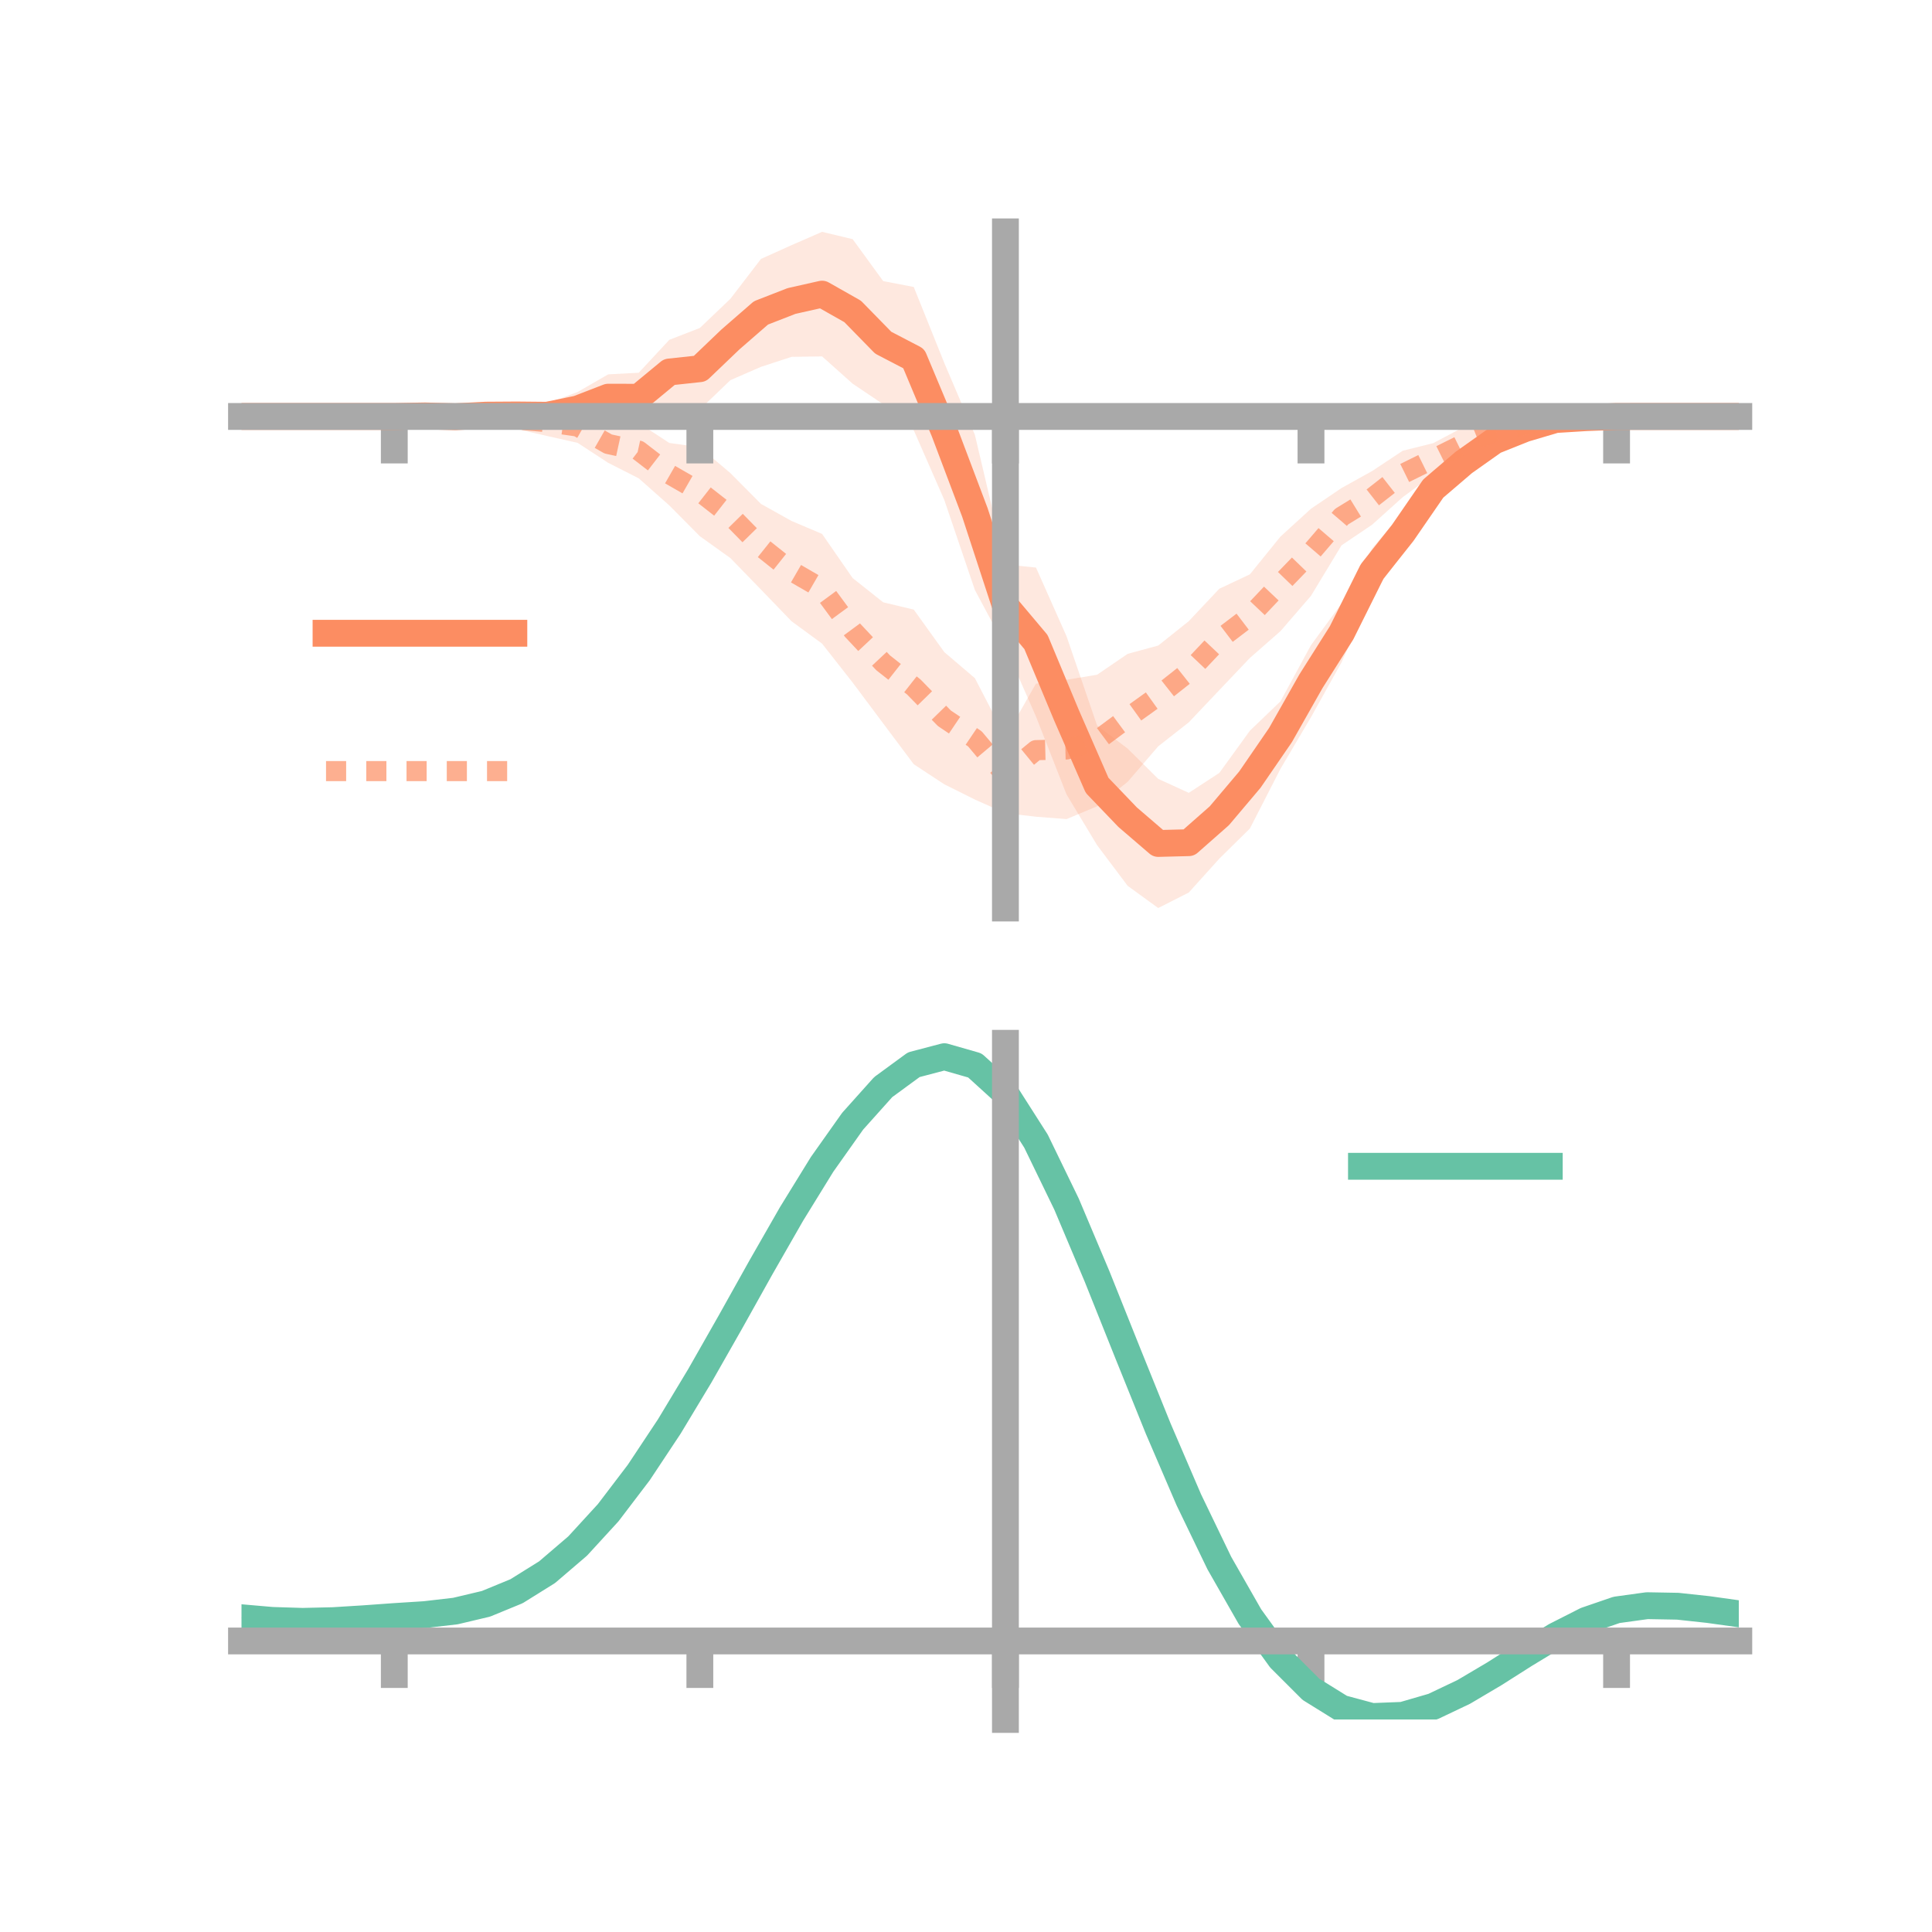 <?xml version="1.0" encoding="utf-8" standalone="no"?>
<!DOCTYPE svg PUBLIC "-//W3C//DTD SVG 1.1//EN"
  "http://www.w3.org/Graphics/SVG/1.1/DTD/svg11.dtd">
<!-- Created with matplotlib (https://matplotlib.org/) -->
<svg height="144pt" version="1.1" viewBox="0 0 144 144" width="144pt" xmlns="http://www.w3.org/2000/svg" xmlns:xlink="http://www.w3.org/1999/xlink">
 <defs>
  <style type="text/css">*{stroke-linecap:butt;stroke-linejoin:round;}</style>
 </defs>
 <g id="figure_1">
  <g id="patch_1">
   <path d="M 0 144 
L 144 144 
L 144 0 
L 0 0 
z
" style="fill:none;"/>
  </g>
  <g id="axes_1">
   <g id="patch_2">
    <path d="M 18 67.68 
L 129.6 67.68 
L 129.6 17.28 
L 18 17.28 
z
" style="fill:none;"/>
   </g>
   <g id="PolyCollection_1">
    <path clip-path="url(#p869c7d2c4a)" d="M 18 31.041 
L 18 31.041 
L 20.278 31.041 
L 22.555 31.041 
L 24.833 31.041 
L 27.11 31.041 
L 29.388 31.041 
L 31.665 30.913 
L 33.943 30.848 
L 36.22 30.492 
L 38.498 30.304 
L 40.776 30.074 
L 43.053 29.216 
L 45.331 27.902 
L 47.608 27.782 
L 49.886 25.33 
L 52.163 24.444 
L 54.441 22.269 
L 56.718 19.3 
L 58.996 18.273 
L 61.273 17.28 
L 63.551 17.825 
L 65.829 20.953 
L 68.106 21.389 
L 70.384 27.057 
L 72.661 32.406 
L 74.939 42.071 
L 77.216 42.303 
L 79.494 47.424 
L 81.771 54.075 
L 84.049 55.796 
L 86.327 58.053 
L 88.604 59.094 
L 90.882 57.608 
L 93.159 54.463 
L 95.437 52.275 
L 97.714 48.087 
L 99.992 44.977 
L 102.269 40.877 
L 104.547 38.187 
L 106.824 35.086 
L 109.102 33.668 
L 111.38 32.229 
L 113.657 31.517 
L 115.935 31.032 
L 118.212 31.059 
L 120.49 31.041 
L 122.767 31.041 
L 125.045 31.041 
L 127.322 31.041 
L 129.6 31.041 
L 129.6 31.041 
L 129.6 31.041 
L 127.322 31.041 
L 125.045 31.041 
L 122.767 31.041 
L 120.49 31.045 
L 118.212 31.201 
L 115.935 31.509 
L 113.657 32.376 
L 111.38 33.483 
L 109.102 35.268 
L 106.824 37.749 
L 104.547 41.257 
L 102.269 44.313 
L 99.992 49.362 
L 97.714 53.453 
L 95.437 57.308 
L 93.159 61.753 
L 90.882 63.998 
L 88.604 66.525 
L 86.327 67.68 
L 84.049 66.024 
L 81.771 62.994 
L 79.494 59.215 
L 77.216 53.406 
L 74.939 48.233 
L 72.661 43.973 
L 70.384 37.266 
L 68.106 32.067 
L 65.829 30.131 
L 63.551 28.598 
L 61.273 26.564 
L 58.996 26.598 
L 56.718 27.343 
L 54.441 28.334 
L 52.163 30.517 
L 49.886 30.121 
L 47.608 31.435 
L 45.331 31.305 
L 43.053 31.75 
L 40.776 31.825 
L 38.498 31.553 
L 36.22 31.395 
L 33.943 31.274 
L 31.665 31.084 
L 29.388 31.041 
L 27.11 31.041 
L 24.833 31.041 
L 22.555 31.041 
L 20.278 31.041 
L 18 31.041 
z
" style="fill:#fc8d62;fill-opacity:0.2;"/>
   </g>
   <g id="PolyCollection_2">
    <path clip-path="url(#p869c7d2c4a)" d="M 18 31.041 
L 18 31.041 
L 20.278 31.041 
L 22.555 31.041 
L 24.833 31.041 
L 27.11 31.041 
L 29.388 31.041 
L 31.665 30.934 
L 33.943 30.799 
L 36.22 30.366 
L 38.498 30.546 
L 40.776 30.438 
L 43.053 30.572 
L 45.331 31.689 
L 47.608 31.524 
L 49.886 33.015 
L 52.163 33.333 
L 54.441 35.264 
L 56.718 37.558 
L 58.996 38.83 
L 61.273 39.795 
L 63.551 43.086 
L 65.829 44.892 
L 68.106 45.437 
L 70.384 48.606 
L 72.661 50.544 
L 74.939 54.945 
L 77.216 50.951 
L 79.494 50.667 
L 81.771 50.29 
L 84.049 48.735 
L 86.327 48.115 
L 88.604 46.299 
L 90.882 43.88 
L 93.159 42.808 
L 95.437 39.996 
L 97.714 37.917 
L 99.992 36.374 
L 102.269 35.11 
L 104.547 33.598 
L 106.824 33.03 
L 109.102 31.822 
L 111.38 31.424 
L 113.657 31.09 
L 115.935 31.004 
L 118.212 30.96 
L 120.49 31.041 
L 122.767 31.041 
L 125.045 31.041 
L 127.322 31.041 
L 129.6 31.041 
L 129.6 31.041 
L 129.6 31.041 
L 127.322 31.041 
L 125.045 31.041 
L 122.767 31.041 
L 120.49 31.044 
L 118.212 31.211 
L 115.935 31.49 
L 113.657 32.222 
L 111.38 32.893 
L 109.102 34.332 
L 106.824 35.383 
L 104.547 37.059 
L 102.269 39.109 
L 99.992 40.645 
L 97.714 44.408 
L 95.437 47.044 
L 93.159 49.04 
L 90.882 51.435 
L 88.604 53.84 
L 86.327 55.626 
L 84.049 58.273 
L 81.771 60.096 
L 79.494 61.051 
L 77.216 60.873 
L 74.939 60.612 
L 72.661 59.593 
L 70.384 58.459 
L 68.106 56.962 
L 65.829 53.921 
L 63.551 50.874 
L 61.273 47.972 
L 58.996 46.303 
L 56.718 43.942 
L 54.441 41.597 
L 52.163 39.967 
L 49.886 37.671 
L 47.608 35.652 
L 45.331 34.497 
L 43.053 33.008 
L 40.776 32.496 
L 38.498 31.974 
L 36.22 31.577 
L 33.943 31.195 
L 31.665 31.109 
L 29.388 31.041 
L 27.11 31.041 
L 24.833 31.041 
L 22.555 31.041 
L 20.278 31.041 
L 18 31.041 
z
" style="fill:#fc8d62;fill-opacity:0.2;"/>
   </g>
   <g id="matplotlib.axis_1">
    <g id="xtick_1">
     <g id="line2d_1">
      <defs>
       <path d="M 0 0 
L 0 3.5 
" id="m49fcba3b77" style="stroke:#a9a9a9;stroke-width:2;"/>
      </defs>
      <g>
       <use style="fill:#a9a9a9;stroke:#a9a9a9;stroke-width:2;" x="29.388" xlink:href="#m49fcba3b77" y="31.041"/>
      </g>
     </g>
    </g>
    <g id="xtick_2">
     <g id="line2d_2">
      <g>
       <use style="fill:#a9a9a9;stroke:#a9a9a9;stroke-width:2;" x="52.163" xlink:href="#m49fcba3b77" y="31.041"/>
      </g>
     </g>
    </g>
    <g id="xtick_3">
     <g id="line2d_3">
      <g>
       <use style="fill:#a9a9a9;stroke:#a9a9a9;stroke-width:2;" x="74.939" xlink:href="#m49fcba3b77" y="31.041"/>
      </g>
     </g>
    </g>
    <g id="xtick_4">
     <g id="line2d_4">
      <g>
       <use style="fill:#a9a9a9;stroke:#a9a9a9;stroke-width:2;" x="97.714" xlink:href="#m49fcba3b77" y="31.041"/>
      </g>
     </g>
    </g>
    <g id="xtick_5">
     <g id="line2d_5">
      <g>
       <use style="fill:#a9a9a9;stroke:#a9a9a9;stroke-width:2;" x="120.49" xlink:href="#m49fcba3b77" y="31.041"/>
      </g>
     </g>
    </g>
   </g>
   <g id="matplotlib.axis_2"/>
   <g id="line2d_6">
    <path clip-path="url(#p869c7d2c4a)" d="M 18 31.041 
L 20.278 31.041 
L 22.555 31.041 
L 24.833 31.041 
L 27.11 31.041 
L 29.388 31.041 
L 31.665 30.999 
L 33.943 31.061 
L 36.22 30.943 
L 38.498 30.928 
L 40.776 30.95 
L 43.053 30.483 
L 45.331 29.603 
L 47.608 29.608 
L 49.886 27.726 
L 52.163 27.481 
L 54.441 25.302 
L 56.718 23.322 
L 58.996 22.435 
L 61.273 21.922 
L 63.551 23.212 
L 65.829 25.542 
L 68.106 26.728 
L 70.384 32.162 
L 72.661 38.19 
L 74.939 45.152 
L 77.216 47.854 
L 79.494 53.32 
L 81.771 58.534 
L 84.049 60.91 
L 86.327 62.867 
L 88.604 62.809 
L 90.882 60.803 
L 93.159 58.108 
L 95.437 54.792 
L 97.714 50.77 
L 99.992 47.17 
L 102.269 42.595 
L 104.547 39.722 
L 106.824 36.417 
L 109.102 34.468 
L 111.38 32.856 
L 113.657 31.946 
L 115.935 31.271 
L 118.212 31.13 
L 120.49 31.043 
L 122.767 31.041 
L 125.045 31.041 
L 127.322 31.041 
L 129.6 31.041 
" style="fill:none;stroke:#fc8d62;stroke-linecap:square;stroke-width:2;"/>
   </g>
   <g id="line2d_7">
    <path clip-path="url(#p869c7d2c4a)" d="M 18 31.041 
L 20.278 31.041 
L 22.555 31.041 
L 24.833 31.041 
L 27.11 31.041 
L 29.388 31.041 
L 31.665 31.021 
L 33.943 30.997 
L 36.22 30.971 
L 38.498 31.26 
L 40.776 31.467 
L 43.053 31.79 
L 45.331 33.093 
L 47.608 33.588 
L 49.886 35.343 
L 52.163 36.65 
L 54.441 38.431 
L 56.718 40.75 
L 58.996 42.567 
L 61.273 43.884 
L 63.551 46.98 
L 65.829 49.407 
L 68.106 51.199 
L 70.384 53.533 
L 72.661 55.069 
L 74.939 57.778 
L 77.216 55.912 
L 79.494 55.859 
L 81.771 55.193 
L 84.049 53.504 
L 86.327 51.871 
L 88.604 50.069 
L 90.882 47.657 
L 93.159 45.924 
L 95.437 43.52 
L 97.714 41.163 
L 99.992 38.509 
L 102.269 37.11 
L 104.547 35.328 
L 106.824 34.206 
L 109.102 33.077 
L 111.38 32.159 
L 113.657 31.656 
L 115.935 31.247 
L 118.212 31.086 
L 120.49 31.042 
L 122.767 31.041 
L 125.045 31.041 
L 127.322 31.041 
L 129.6 31.041 
" style="fill:none;stroke:#fc8d62;stroke-dasharray:1.5,1.5;stroke-dashoffset:0;stroke-opacity:0.7;stroke-width:1.5;"/>
   </g>
   <g id="patch_3">
    <path d="M 74.939 67.68 
L 74.939 17.28 
" style="fill:none;stroke:#a9a9a9;stroke-linecap:square;stroke-linejoin:miter;stroke-width:2;"/>
   </g>
   <g id="patch_4">
    <path d="M 129.6 67.68 
L 129.6 17.28 
" style="fill:none;"/>
   </g>
   <g id="patch_5">
    <path d="M 18 31.041 
L 129.6 31.041 
" style="fill:none;stroke:#a9a9a9;stroke-linecap:square;stroke-linejoin:miter;stroke-width:2;"/>
   </g>
   <g id="patch_6">
    <path d="M 18 17.28 
L 129.6 17.28 
" style="fill:none;"/>
   </g>
   <g id="legend_1">
    <g id="line2d_8">
     <path d="M 24.3 47.2 
L 38.3 47.2 
" style="fill:none;stroke:#fc8d62;stroke-linecap:square;stroke-width:2;"/>
    </g>
    <g id="line2d_9"/>
    <g id="text_1">
     <!--   -->
     <g transform="translate(43.9 49.65)scale(0.07 -0.07)">
      <defs>
       <path id="DejaVuSans-32"/>
      </defs>
      <use xlink:href="#DejaVuSans-32"/>
     </g>
    </g>
    <g id="line2d_10">
     <path d="M 24.3 57.474 
L 38.3 57.474 
" style="fill:none;stroke:#fc8d62;stroke-dasharray:1.5,1.5;stroke-dashoffset:0;stroke-opacity:0.7;stroke-width:1.5;"/>
    </g>
    <g id="line2d_11"/>
    <g id="text_2">
     <!--   -->
     <g transform="translate(43.9 59.924)scale(0.07 -0.07)">
      <use xlink:href="#DejaVuSans-32"/>
     </g>
    </g>
   </g>
  </g>
  <g id="axes_2">
   <g id="patch_7">
    <path d="M 18 128.16 
L 129.6 128.16 
L 129.6 77.76 
L 18 77.76 
z
" style="fill:none;"/>
   </g>
   <g id="PolyCollection_3">
    <path clip-path="url(#p1df4f1930d)" d="M 18 120.618 
L 18 120.537 
L 20.278 120.744 
L 22.555 120.816 
L 24.833 120.755 
L 27.11 120.605 
L 29.388 120.433 
L 31.665 120.282 
L 33.943 120.013 
L 36.22 119.467 
L 38.498 118.517 
L 40.776 117.073 
L 43.053 115.084 
L 45.331 112.542 
L 47.608 109.476 
L 49.886 105.955 
L 52.163 102.079 
L 54.441 97.977 
L 56.718 93.803 
L 58.996 89.732 
L 61.273 85.953 
L 63.551 82.665 
L 65.829 80.071 
L 68.106 78.371 
L 70.384 77.76 
L 72.661 78.424 
L 74.939 80.529 
L 77.216 84.154 
L 79.494 88.923 
L 81.771 94.404 
L 84.049 100.191 
L 86.327 105.928 
L 88.604 111.318 
L 90.882 116.124 
L 93.159 120.178 
L 95.437 123.376 
L 97.714 125.677 
L 99.992 127.101 
L 102.269 127.717 
L 104.547 127.635 
L 106.824 126.986 
L 109.102 125.92 
L 111.38 124.597 
L 113.657 123.179 
L 115.935 121.824 
L 118.212 120.685 
L 120.49 119.91 
L 122.767 119.599 
L 125.045 119.646 
L 127.322 119.9 
L 129.6 120.231 
L 129.6 120.338 
L 129.6 120.338 
L 127.322 120.03 
L 125.045 119.793 
L 122.767 119.756 
L 120.49 120.074 
L 118.212 120.862 
L 115.935 122.035 
L 113.657 123.441 
L 111.38 124.914 
L 109.102 126.287 
L 106.824 127.391 
L 104.547 128.065 
L 102.269 128.16 
L 99.992 127.553 
L 97.714 126.151 
L 95.437 123.904 
L 93.159 120.8 
L 90.882 116.881 
L 88.604 112.239 
L 86.327 107.033 
L 84.049 101.486 
L 81.771 95.884 
L 79.494 90.573 
L 77.216 85.949 
L 74.939 82.434 
L 72.661 80.398 
L 70.384 79.757 
L 68.106 80.347 
L 65.829 81.982 
L 63.551 84.472 
L 61.273 87.62 
L 58.996 91.232 
L 56.718 95.117 
L 54.441 99.095 
L 52.163 103 
L 49.886 106.687 
L 47.608 110.036 
L 45.331 112.955 
L 43.053 115.382 
L 40.776 117.29 
L 38.498 118.686 
L 36.22 119.612 
L 33.943 120.145 
L 31.665 120.404 
L 29.388 120.543 
L 27.11 120.699 
L 24.833 120.831 
L 22.555 120.877 
L 20.278 120.807 
L 18 120.618 
z
" style="fill:#66c2a5;fill-opacity:0.2;"/>
   </g>
   <g id="matplotlib.axis_3">
    <g id="xtick_6">
     <g id="line2d_12">
      <g>
       <use style="fill:#a9a9a9;stroke:#a9a9a9;stroke-width:2;" x="29.388" xlink:href="#m49fcba3b77" y="122.308"/>
      </g>
     </g>
    </g>
    <g id="xtick_7">
     <g id="line2d_13">
      <g>
       <use style="fill:#a9a9a9;stroke:#a9a9a9;stroke-width:2;" x="52.163" xlink:href="#m49fcba3b77" y="122.308"/>
      </g>
     </g>
    </g>
    <g id="xtick_8">
     <g id="line2d_14">
      <g>
       <use style="fill:#a9a9a9;stroke:#a9a9a9;stroke-width:2;" x="74.939" xlink:href="#m49fcba3b77" y="122.308"/>
      </g>
     </g>
    </g>
    <g id="xtick_9">
     <g id="line2d_15">
      <g>
       <use style="fill:#a9a9a9;stroke:#a9a9a9;stroke-width:2;" x="97.714" xlink:href="#m49fcba3b77" y="122.308"/>
      </g>
     </g>
    </g>
    <g id="xtick_10">
     <g id="line2d_16">
      <g>
       <use style="fill:#a9a9a9;stroke:#a9a9a9;stroke-width:2;" x="120.49" xlink:href="#m49fcba3b77" y="122.308"/>
      </g>
     </g>
    </g>
   </g>
   <g id="matplotlib.axis_4"/>
   <g id="line2d_17">
    <path clip-path="url(#p1df4f1930d)" d="M 18 120.577 
L 20.278 120.775 
L 22.555 120.846 
L 24.833 120.793 
L 27.11 120.652 
L 29.388 120.488 
L 31.665 120.343 
L 33.943 120.079 
L 36.22 119.539 
L 38.498 118.602 
L 40.776 117.182 
L 43.053 115.233 
L 45.331 112.748 
L 47.608 109.756 
L 49.886 106.321 
L 52.163 102.54 
L 54.441 98.536 
L 56.718 94.46 
L 58.996 90.482 
L 61.273 86.787 
L 63.551 83.569 
L 65.829 81.026 
L 68.106 79.359 
L 70.384 78.759 
L 72.661 79.411 
L 74.939 81.482 
L 77.216 85.051 
L 79.494 89.748 
L 81.771 95.144 
L 84.049 100.838 
L 86.327 106.481 
L 88.604 111.778 
L 90.882 116.502 
L 93.159 120.489 
L 95.437 123.64 
L 97.714 125.914 
L 99.992 127.327 
L 102.269 127.939 
L 104.547 127.85 
L 106.824 127.188 
L 109.102 126.104 
L 111.38 124.756 
L 113.657 123.31 
L 115.935 121.93 
L 118.212 120.774 
L 120.49 119.992 
L 122.767 119.678 
L 125.045 119.719 
L 127.322 119.965 
L 129.6 120.284 
" style="fill:none;stroke:#66c2a5;stroke-linecap:square;stroke-width:2;"/>
   </g>
   <g id="patch_8">
    <path d="M 74.939 128.16 
L 74.939 77.76 
" style="fill:none;stroke:#a9a9a9;stroke-linecap:square;stroke-linejoin:miter;stroke-width:2;"/>
   </g>
   <g id="patch_9">
    <path d="M 129.6 128.16 
L 129.6 77.76 
" style="fill:none;"/>
   </g>
   <g id="patch_10">
    <path d="M 18 122.308 
L 129.6 122.308 
" style="fill:none;stroke:#a9a9a9;stroke-linecap:square;stroke-linejoin:miter;stroke-width:2;"/>
   </g>
   <g id="patch_11">
    <path d="M 18 77.76 
L 129.6 77.76 
" style="fill:none;"/>
   </g>
   <g id="legend_2">
    <g id="line2d_18">
     <path d="M 101.475 86.929 
L 115.475 86.929 
" style="fill:none;stroke:#66c2a5;stroke-linecap:square;stroke-width:2;"/>
    </g>
    <g id="line2d_19"/>
    <g id="text_3">
     <!--   -->
     <g transform="translate(121.075 89.379)scale(0.07 -0.07)">
      <use xlink:href="#DejaVuSans-32"/>
     </g>
    </g>
   </g>
  </g>
 </g>
 <defs>
  <clipPath id="p869c7d2c4a">
   <rect height="50.4" width="111.6" x="18" y="17.28"/>
  </clipPath>
  <clipPath id="p1df4f1930d">
   <rect height="50.4" width="111.6" x="18" y="77.76"/>
  </clipPath>
 </defs>
</svg>
